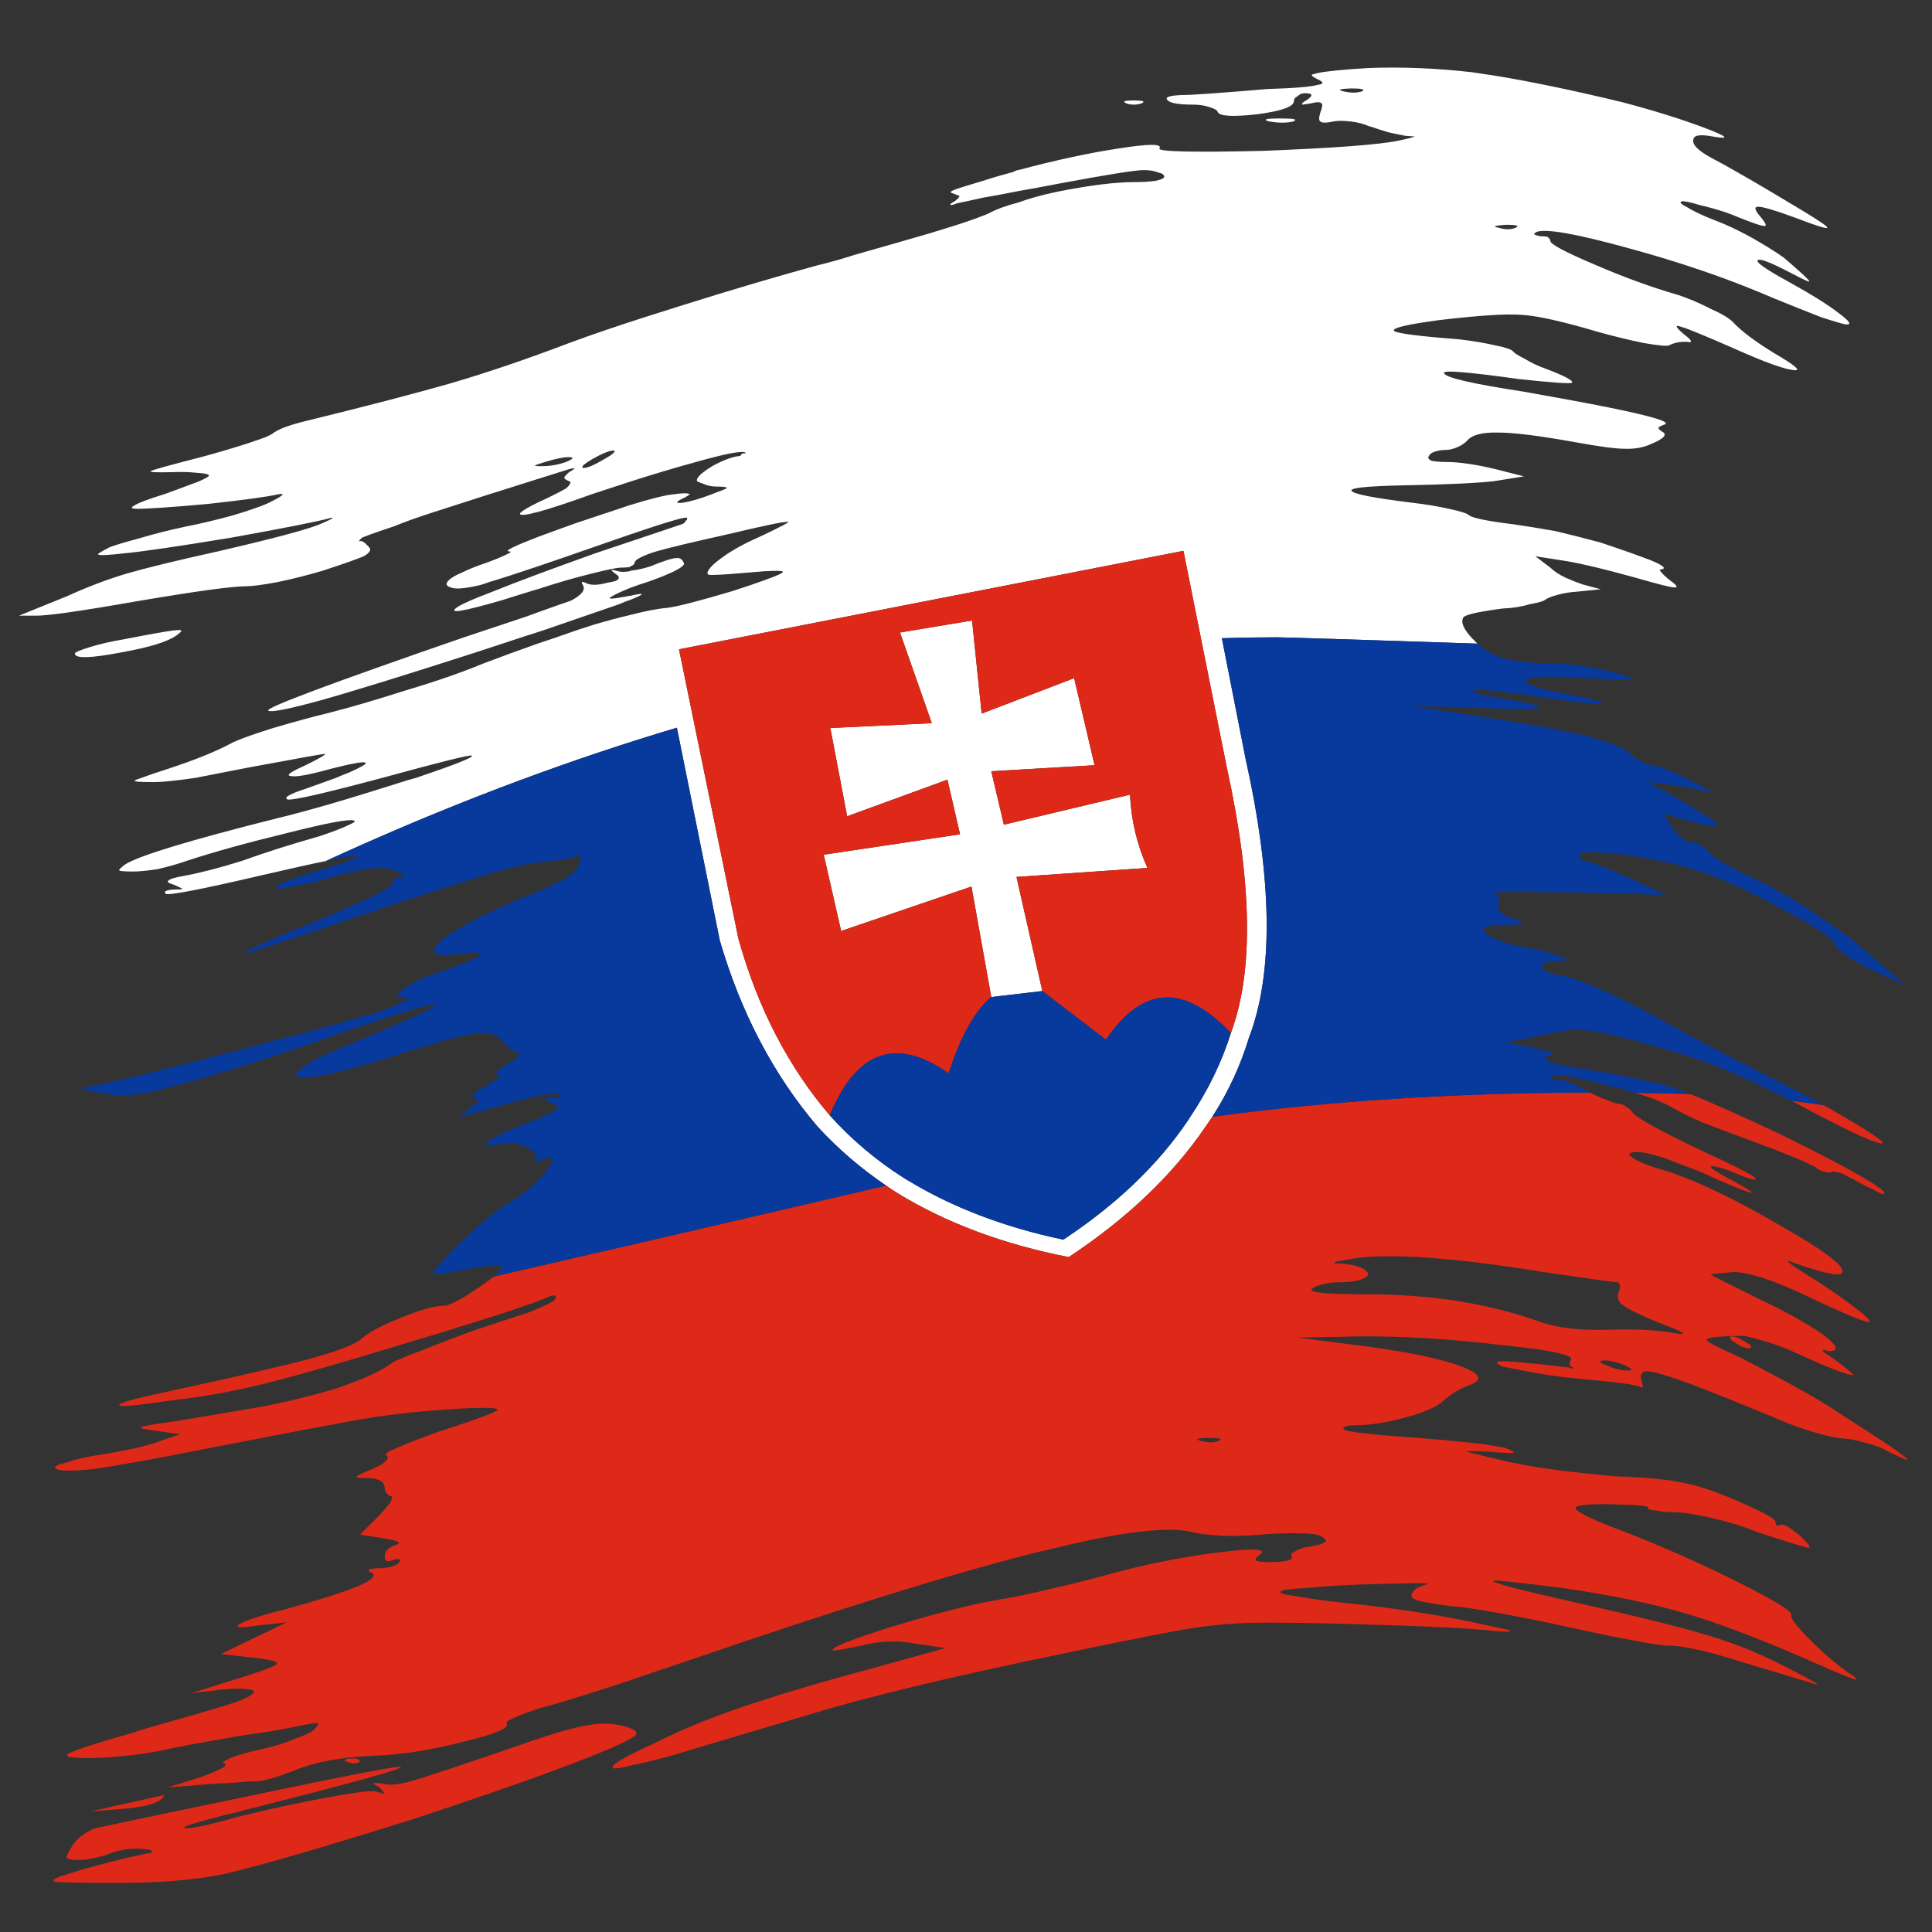 <?xml version="1.0" encoding="utf-8"?>
<!-- Generator: Adobe Illustrator 16.0.0, SVG Export Plug-In . SVG Version: 6.00 Build 0)  -->
<!DOCTYPE svg PUBLIC "-//W3C//DTD SVG 1.1//EN" "http://www.w3.org/Graphics/SVG/1.1/DTD/svg11.dtd">
<svg version="1.1" id="Layer_1" xmlns="http://www.w3.org/2000/svg" xmlns:xlink="http://www.w3.org/1999/xlink" x="0px" y="0px"
	 width="300px" height="300px" viewBox="0 0 300 300" enable-background="new 0 0 300 300" xml:space="preserve">
<rect x="0" y="0" width="300" height="300" fill="#333333" stroke="none"/>
<g>
	<path fill-rule="evenodd" clip-rule="evenodd" fill="#FFFFFF" d="M229.412,99.942c-19.736-0.653-30.104-0.98-31.1-0.98
		c-2.857,0-5.717,0.047-8.58,0.141l3.637,18.51c4.228,18.962,4.415,33.478,0.56,43.55c-1.306,4.302-3.202,8.389-5.688,12.261
		c-0.368,0.55-0.741,1.093-1.119,1.632c-5.098,7.46-12.153,14.176-21.169,20.144c-10.193-1.988-19.085-5.316-26.669-9.979
		c-0.572-0.362-1.131-0.736-1.678-1.118c-3.93-2.665-7.475-5.71-10.631-9.14c-6.839-8.02-11.906-17.654-15.201-28.908l-6.668-33.057
		c-16.363,4.883-32.854,11.023-49.469,18.417c-1.692,0.749-3.371,1.51-5.036,2.284c-2.411,0.491-5.706,1.221-9.884,2.192
		c-9.575,2.238-14.579,3.201-15.014,2.891c-0.311-0.373,0.125-0.59,1.306-0.653c0.87,0,1.305-0.031,1.305-0.093
		s-0.435-0.28-1.305-0.653c-0.871-0.249-1.15-0.466-0.839-0.653c0.187-0.249,1.026-0.497,2.518-0.746
		c2.611-0.498,5.595-1.274,8.952-2.332c3.419-1.243,7.429-2.518,12.03-3.823c1.865-0.622,3.326-1.181,4.383-1.678
		c0.995-0.436,1.274-0.684,0.839-0.747c-0.746-0.249-4.196,0.404-10.351,1.959c-6.154,1.492-11.314,2.921-15.479,4.289
		c-1.43,0.498-2.953,0.933-4.569,1.306c-1.679,0.249-2.921,0.373-3.73,0.373c-1.43,0-2.175-0.062-2.238-0.186
		c-0.124-0.063,0.187-0.374,0.933-0.933c2.176-1.368,10.072-3.761,23.687-7.181c4.414-1.057,10.631-2.86,18.65-5.408
		c0.933-0.312,1.865-0.591,2.798-0.84c6.092-2.051,8.983-3.202,8.672-3.45c-0.187-0.187-4.818,0.963-13.894,3.45
		c-9.077,2.424-13.988,3.543-14.735,3.357c-0.311-0.186-0.216-0.403,0.281-0.652c0.559-0.312,1.336-0.622,2.331-0.933
		c1.74-0.622,3.388-1.213,4.942-1.772c0.684-0.311,1.368-0.59,2.052-0.839c1.927-0.87,2.767-1.368,2.517-1.492
		c-0.186-0.249-1.989,0.062-5.409,0.933c-3.356,0.933-5.408,1.306-6.154,1.119c-0.871-0.063-0.187-0.591,2.052-1.585
		c2.424-1.181,3.481-1.803,3.17-1.865c-0.249,0-4.228,0.715-11.936,2.145c-3.171,0.622-5.875,1.15-8.113,1.585
		c-3.357,0.498-5.751,0.715-7.181,0.653c-1.74,0-2.486-0.094-2.237-0.28c0.124-0.063,0.466-0.187,1.025-0.374
		c0.809-0.311,2.175-0.776,4.104-1.398c4.352-1.43,7.708-2.798,10.071-4.104c0.834-0.393,2.249-0.921,4.243-1.584
		c0.536-0.177,1.11-0.363,1.726-0.56c3.108-0.933,6.185-1.771,9.231-2.518c3.171-0.808,7.088-1.958,11.75-3.45
		c4.6-1.368,8.547-2.735,11.842-4.104c3.045-1.154,5.936-2.21,8.673-3.171c0.951-0.317,1.883-0.627,2.798-0.933
		c0.173-0.063,0.344-0.125,0.512-0.186c1.863-0.669,3.619-1.259,5.269-1.772c2.115-0.622,3.979-1.119,5.595-1.492
		c2.362-0.622,4.289-0.996,5.783-1.119c1.554-0.187,4.941-1.058,10.163-2.611c2.051-0.66,3.697-1.219,4.943-1.68
		c1.927-0.681,2.891-1.116,2.891-1.305c0-0.169-0.964-0.2-2.891-0.094c-0.905,0.067-2.025,0.161-3.356,0.28
		c-2.985,0.249-4.725,0.342-5.222,0.28c-0.435-0.125-0.311-0.56,0.372-1.306c0.374-0.435,1.244-1.119,2.612-2.052
		c1.368-0.87,2.829-1.647,4.382-2.331c0.434-0.204,0.838-0.391,1.213-0.559c2.705-1.306,3.949-1.958,3.73-1.958
		c-0.115-0.033-0.41-0.018-0.885,0.046l-0.047,0.046v-0.046c-0.63,0.099-1.563,0.286-2.797,0.559
		c-1.43,0.304-3.264,0.724-5.502,1.259c-5.595,1.243-9.356,2.145-11.283,2.704c-0.871,0.249-1.679,0.56-2.424,0.933
		c-0.623,0.311-0.933,0.591-0.933,0.839c0,0.187-0.218,0.373-0.654,0.559l-0.093,0.094c-0.436,0.062-0.902,0.093-1.399,0.093
		c-0.559,0-2.082,0.311-4.57,0.932c-2.495,0.609-5.23,1.402-8.205,2.378c-0.062,0.011-0.124,0.026-0.188,0.046
		c-2.051,0.622-3.854,1.182-5.407,1.679c-6.404,1.865-8.704,2.207-6.901,1.025c0.933-0.559,2.642-1.306,5.129-2.238
		c1.959-0.797,4.415-1.745,7.367-2.844c2.576-0.958,5.528-2.03,8.859-3.218l13.334-4.476c0.374-0.124,0.592-0.311,0.654-0.56
		c0.248-0.125,0.31-0.279,0.186-0.466c-0.248-0.187-3.202,0.684-8.859,2.611c-1.43,0.497-3.045,1.056-4.849,1.678
		c-3.593,1.261-6.701,2.334-9.325,3.217c-3.326,1.126-5.875,1.95-7.646,2.472c-0.498,0.186-0.963,0.341-1.399,0.466
		c-2.362,0.559-3.886,0.683-4.57,0.372c-0.87-0.249-0.87-0.715,0-1.398c0.436-0.311,1.026-0.622,1.772-0.933
		c0.994-0.497,2.237-0.995,3.73-1.492c1.368-0.497,2.424-0.933,3.17-1.306c0.684-0.311,0.809-0.466,0.374-0.466
		c-0.798-0.044,0.725-0.806,4.569-2.285c1.55-0.576,3.477-1.276,5.781-2.098c3.356-1.118,6.154-2.051,8.393-2.797
		c3.233-0.995,5.471-1.554,6.715-1.678c1.304-0.187,2.112-0.218,2.424-0.093c0.31,0,0.124,0.187-0.559,0.56
		c-1.493,0.684-1.617,0.963-0.373,0.839c1.18-0.187,2.673-0.622,4.475-1.306c1.494-0.559,2.27-0.87,2.332-0.933
		c0.188-0.187-0.341-0.28-1.584-0.28c-0.683,0-1.306-0.124-1.865-0.373c-0.559-0.186-0.933-0.342-1.118-0.466
		c-0.188-0.498,0.652-1.305,2.517-2.424c1.714-0.914,3.112-1.412,4.196-1.492l0.28-0.374l0.605-0.046l-0.046-0.046
		c-0.311-0.435-2.985,0.062-8.019,1.492c-3.171,0.871-6.497,1.865-9.979,2.984c-1.927,0.622-3.916,1.274-5.969,1.958
		c-3.59,1.294-6.325,2.195-8.205,2.705c-0.919,0.25-1.633,0.405-2.146,0.466c-1.457,0.112-0.741-0.541,2.146-1.959
		c0.315-0.138,0.658-0.294,1.025-0.466c1.43-0.683,2.517-1.243,3.264-1.678c0.683-0.622,0.839-0.995,0.466-1.119
		c-0.498-0.186-0.747-0.373-0.747-0.559c0-0.124,0.25-0.404,0.747-0.84c0.559-0.311,0.839-0.528,0.839-0.652l-0.839,0.186
		c-1.588,0.494-3.175,0.991-4.756,1.493c-5.602,1.75-11.167,3.521-16.692,5.315c-2.3,0.746-4.196,1.43-5.688,2.051
		c-3.357,1.119-5.067,1.741-5.129,1.865c-0.373,0.373-0.435,0.529-0.187,0.466c0.249-0.124,0.684,0.156,1.305,0.839
		c0.497,0.436,0.25,0.933-0.746,1.492c-0.994,0.436-3.108,1.182-6.341,2.238c-2.3,0.684-4.632,1.275-6.994,1.772
		c-2.362,0.435-3.979,0.652-4.85,0.652c-2.237,0-7.926,0.778-17.065,2.332c-8.828,1.554-14.111,2.3-15.853,2.238H2.95l7.366-2.984
		c3.295-1.492,6.404-2.673,9.325-3.543c3.233-0.932,7.958-2.083,14.175-3.45c9.138-2.114,14.547-3.574,16.226-4.383
		c1.74-0.746,2.082-0.994,1.025-0.746c-1.803,0.497-6.838,1.493-15.107,2.984c-8.33,1.368-13.832,2.175-16.506,2.424
		c-2.673,0.312-4.072,0.374-4.196,0.187c-0.249,0,0.342-0.373,1.772-1.12c0.809-0.311,2.362-0.776,4.663-1.398
		c2.3-0.683,4.632-1.274,6.994-1.771c2.487-0.497,4.973-1.088,7.46-1.772c2.487-0.746,4.289-1.368,5.408-1.865
		c2.425-1.181,2.954-1.647,1.586-1.398c-1.617,0.373-5.253,0.871-10.911,1.492C26.636,78.759,23,79.007,21.32,79.007
		c-0.995,0-1.119-0.187-0.373-0.56c0.559-0.373,2.145-0.963,4.755-1.771c1.99-0.746,3.668-1.368,5.036-1.865
		c1.305-0.56,1.865-0.902,1.678-1.026c-0.124-0.186-0.777-0.311-1.958-0.373c-1.057-0.125-2.3-0.156-3.73-0.094
		c-2.612,0.063-3.699,0-3.264-0.186c0.311-0.187,2.89-0.902,7.739-2.146c2.549-0.683,4.973-1.399,7.274-2.145
		c0.732-0.244,1.37-0.461,1.911-0.653c0.292-0.1,0.557-0.193,0.793-0.279c0.559-0.249,0.933-0.436,1.118-0.56
		c0.809-0.684,2.643-1.368,5.502-2.051c9.139-2.239,16.537-4.166,22.194-5.782c5.72-1.678,11.843-3.761,18.371-6.248
		c1.797-0.67,3.91-1.416,6.342-2.237c3.211-1.082,6.972-2.294,11.283-3.637c7.522-2.362,14.454-4.414,20.794-6.154
		c2.053-0.497,4.042-1.057,5.968-1.678c4.166-1.181,7.958-2.27,11.378-3.264c0.759-0.227,1.474-0.445,2.144-0.653
		c3.007-0.921,5.122-1.636,6.342-2.145c0.374-0.125,0.684-0.249,0.933-0.373c1.118-0.622,2.641-1.181,4.569-1.679
		c1.678-0.622,3.699-1.181,6.062-1.678c4.973-0.995,8.983-1.493,12.028-1.493c1.182,0,2.238-0.062,3.171-0.187
		c0.933-0.186,1.398-0.403,1.398-0.652c0-0.312-0.31-0.529-0.933-0.653c-0.621-0.249-1.367-0.373-2.238-0.373
		c-1.304,0-5.78,0.715-13.427,2.145c-2.238,0.435-4.26,0.809-6.062,1.119c-2.176,0.435-4.01,0.778-5.502,1.026
		c-1.617,0.373-2.921,0.652-3.917,0.839c-0.621,0.249-0.995,0.342-1.118,0.279c-0.062-0.124,0.155-0.311,0.652-0.559
		c0.497-0.374,0.747-0.653,0.747-0.84c-0.186-0.062-0.59-0.217-1.213-0.466c-0.497-0.124,0.188-0.466,2.053-1.025
		c0.809-0.249,1.741-0.528,2.797-0.839c1.306-0.435,2.891-0.901,4.756-1.399c0.312-0.186,0.559-0.279,0.746-0.279
		c5.844-1.554,11.034-2.673,15.573-3.357c4.724-0.746,6.839-0.746,6.342,0c-0.25,0.497,5.098,0.621,16.038,0.373
		c11.066-0.435,18.091-0.963,21.074-1.584c1.492-0.312,2.332-0.529,2.52-0.653l-1.399-0.094c-0.685-0.124-1.586-0.311-2.704-0.559
		c-1.057-0.311-2.021-0.622-2.891-0.933h-0.095c-0.807-0.373-1.771-0.622-2.891-0.746c-1.118-0.125-1.988-0.125-2.609,0
		c-1.12,0.249-1.804,0.249-2.053,0c-0.248-0.125-0.248-0.591,0-1.399c0.312-0.809,0.373-1.275,0.188-1.398
		c-0.188-0.249-0.747-0.249-1.68,0c-0.809,0.124-1.244,0.187-1.306,0.187c-0.186-0.125,0.062-0.374,0.747-0.747
		c0.497-0.373,0.714-0.621,0.651-0.746c0-0.187-0.342-0.279-1.025-0.279c-0.435,0-0.809,0.156-1.118,0.466
		c-0.373,0.187-0.561,0.435-0.561,0.746c0,0.871-1.896,1.555-5.688,2.052c-3.854,0.435-5.904,0.311-6.154-0.374
		c-0.062-0.249-0.497-0.497-1.306-0.746c-0.745-0.249-1.584-0.373-2.517-0.373c-2.177,0-3.482-0.218-3.918-0.653
		c-0.56-0.498,0.219-0.778,2.331-0.84c1.43,0,5.813-0.311,13.15-0.933c4.165-0.124,6.775-0.341,7.831-0.653
		c0.933-0.124,0.933-0.403,0-0.839c-1.056-0.497-1.242-0.777-0.559-0.839c0.623-0.249,2.519-0.497,5.688-0.746
		c0.871-0.062,1.804-0.125,2.798-0.187c5.16-0.187,10.477,0.031,15.947,0.653c1.181,0.187,2.425,0.374,3.73,0.559
		c5.657,0.933,12.216,2.301,19.676,4.104c4.725,1.243,8.921,2.549,12.589,3.917c3.792,1.43,4.258,1.896,1.398,1.399
		c-1.988-0.374-2.984-0.187-2.984,0.559c-0.124,0.746,0.777,1.647,2.704,2.705c0.736,0.398,1.48,0.802,2.238,1.212
		c3.023,1.692,6.224,3.557,9.605,5.595c4.413,2.611,6.497,3.979,6.248,4.104c-0.124,0.186-1.804-0.342-5.036-1.585
		c-3.046-1.119-4.941-1.679-5.688-1.679c-0.683,0-0.528,0.56,0.467,1.679c0.746,0.933,0.901,1.368,0.466,1.305
		c-0.497,0-2.177-0.59-5.036-1.771c-0.344-0.123-0.687-0.248-1.025-0.374c-1.377-0.447-2.714-0.819-4.011-1.119
		c-1.43-0.435-2.331-0.621-2.702-0.559c-0.436,0.125-0.157,0.435,0.838,0.933c0.996,0.622,2.457,1.306,4.384,2.052
		c0.486,0.184,0.983,0.386,1.491,0.605c1.379,0.598,2.84,1.329,4.383,2.192c2.052,1.181,3.637,2.176,4.757,2.984
		c2.61,2.237,3.916,3.45,3.916,3.636c0.186,0.249-0.84-0.218-3.078-1.399c-3.233-1.678-4.879-2.27-4.941-1.771
		c-0.062,0.373,1.492,1.43,4.663,3.17c3.605,1.99,6.247,3.637,7.926,4.942c1.678,1.244,2.082,1.834,1.211,1.772
		c-0.31,0-1.615-0.374-3.915-1.119c-2.238-0.871-4.725-1.865-7.461-2.984c-2.422-1.038-4.908-2.033-7.46-2.983
		c-4.779-1.752-9.784-3.337-15.013-4.756c-8.083-2.237-12.839-3.077-14.269-2.518c-0.31,0.187-0.436,0.312-0.373,0.374
		c0.125,0.062,0.404,0.156,0.84,0.279c0.435,0,0.839,0.031,1.213,0.094c0.31,0.249,0.466,0.466,0.466,0.652
		c0,0.498,2.27,1.71,6.807,3.637c4.601,1.99,8.953,3.574,13.055,4.755c0.672,0.224,1.341,0.473,2.006,0.747
		c1.013,0.41,2.023,0.876,3.03,1.399c1.68,0.746,2.829,1.43,3.451,2.051c1.242,1.368,3.388,2.984,6.434,4.849
		c3.295,1.927,4.291,2.798,2.984,2.611c-1.43-0.124-4.445-1.212-9.046-3.264c-4.663-2.051-7.46-3.201-8.393-3.45
		c-1.057-0.373-0.933,0,0.373,1.119c1.306,0.995,1.492,1.398,0.56,1.213c-1.057-0.063-2.021,0.124-2.891,0.559
		c-0.374,0.125-1.646,0-3.823-0.374c-2.177-0.434-4.601-1.025-7.274-1.771c-5.47-1.616-9.387-2.487-11.749-2.611
		c-2.362-0.187-6.683,0.093-12.963,0.839c-5.034,0.684-7.303,1.244-6.806,1.678c0.497,0.373,3.916,0.809,10.258,1.306
		c2.051,0.249,3.885,0.559,5.502,0.933c1.554,0.311,2.455,0.622,2.703,0.933c0.188,0.249,0.777,0.622,1.771,1.119
		c0.995,0.621,2.115,1.15,3.357,1.585c2.923,1.118,4.26,1.833,4.01,2.145c-0.249,0.187-2.983,0-8.206-0.56
		c-8.02-1.118-11.904-1.43-11.657-0.933c0.126,0.684,4.261,1.647,12.403,2.892c5.284,0.933,9.637,1.74,13.056,2.424
		c7.087,1.43,9.977,2.331,8.673,2.705c-0.497,0.187-0.777,0.341-0.84,0.466c0,0.187,0.217,0.403,0.652,0.653
		c0.747,0.435,0.156,1.056-1.772,1.865c-1.242,0.559-2.609,0.808-4.102,0.746c-1.43,0-4.011-0.342-7.74-1.026
		c-5.533-0.995-9.511-1.492-11.938-1.492c-2.485-0.062-4.102,0.374-4.848,1.306c-0.374,0.372-0.84,0.683-1.399,0.932
		c-0.683,0.311-1.337,0.466-1.958,0.466c-0.559,0-1.12,0.093-1.679,0.28c-0.497,0.187-0.776,0.403-0.84,0.653
		c-0.248,0.249-0.124,0.497,0.373,0.746c0.56,0.124,1.307,0.187,2.238,0.187c2.051,0,4.632,0.373,7.741,1.118l4.382,1.119
		l-4.662,0.746c-2.798,0.312-7.584,0.529-14.361,0.653c-5.472,0.125-8.051,0.404-7.739,0.84c0.248,0.497,3.419,1.119,9.512,1.865
		c2.114,0.249,3.979,0.559,5.595,0.933c1.803,0.373,2.859,0.715,3.171,1.025c0.621,0.435,2.952,0.901,6.994,1.399
		c1.741,0.249,3.854,0.591,6.34,1.026c2.611,0.621,4.943,1.212,6.994,1.771c3.358,1.119,5.999,2.052,7.926,2.797
		c1.929,0.809,2.427,1.275,1.494,1.399c-0.25,0-0.219,0.156,0.093,0.466c0.247,0.311,0.683,0.715,1.306,1.212
		c1.057,0.747,1.304,1.119,0.745,1.119c-0.56,0-2.548-0.497-5.969-1.491c-5.16-1.43-8.982-2.332-11.469-2.705l-4.196-0.653
		l2.331,1.772c0.56,0.559,1.368,1.088,2.424,1.585c0.995,0.435,1.865,0.776,2.612,1.025l2.798,0.746l-3.73,0.374
		c-0.996,0.062-1.96,0.218-2.893,0.466s-1.584,0.497-1.958,0.746c-0.247,0.249-1.087,0.497-2.517,0.746
		c-1.182,0.373-2.55,0.591-4.104,0.653c-1.491,0.187-2.859,0.404-4.104,0.653c-1.18,0.249-1.865,0.497-2.051,0.746
		c-0.436,0.746,0.062,1.865,1.492,3.357C228.942,99.481,229.175,99.715,229.412,99.942z M211.461,14.197
		c0.621-0.312,0.062-0.466-1.68-0.466c-1.801,0.062-2.174,0.218-1.118,0.466C209.72,14.446,210.652,14.446,211.461,14.197z
		 M197.1,18.86c-0.559-0.125-0.683-0.249-0.373-0.374c0.312-0.062,0.963-0.093,1.96-0.093c1.056,0,1.77,0.031,2.144,0.093
		c0.373,0.062,0.373,0.187,0,0.374C199.773,19.108,198.529,19.108,197.1,18.86z M176.025,15.596c1.491,0,1.896,0.155,1.213,0.466
		c-0.809,0.249-1.587,0.249-2.331,0C174.222,15.751,174.596,15.596,176.025,15.596z M105.061,86.654
		c0.497-0.063,0.871,0.186,1.118,0.746c0.188,0.249-0.248,0.653-1.306,1.212c-0.995,0.498-2.362,1.057-4.102,1.679
		c-1.182,0.373-2.176,0.715-2.985,1.026c-1.368,0.559-2.3,0.994-2.798,1.305c-0.809,0.436-0.062,0.436,2.239,0
		c0.25-0.062,0.435-0.093,0.559-0.093c2.488-0.56,2.488-0.342,0,0.653c-0.436,0.124-0.995,0.342-1.678,0.652
		c-2.673,0.932-6.465,2.238-11.377,3.917c-0.368,0.118-0.74,0.242-1.119,0.374c-0.668,0.206-1.351,0.423-2.052,0.653
		c-2.275,0.738-4.73,1.545-7.367,2.424c-11.19,3.606-19.334,6.123-24.432,7.553c-4.973,1.368-7.677,1.896-8.112,1.585
		c-0.436-0.435,9.697-4.227,30.399-11.377c0.188-0.062,0.375-0.125,0.559-0.186c3.669-1.223,6.747-2.25,9.232-3.078
		c0.63-0.229,1.22-0.446,1.772-0.652c2.444-0.877,4.122-1.468,5.036-1.772c1.677-0.871,2.3-1.678,1.865-2.424
		c-0.188-0.312-0.219-0.466-0.095-0.466c0-0.063,0.157-0.031,0.466,0.093c0.747,0.436,1.896,0.436,3.451,0
		c0.933-0.124,1.492-0.311,1.678-0.559c0.188-0.25,0.031-0.529-0.466-0.84c-0.436-0.311-0.621-0.497-0.56-0.559
		c0-0.063,0.343,0,1.026,0.186c0.373,0.125,0.963,0.125,1.772,0c0.062-0.062,0.124-0.093,0.188-0.093
		c0.995-0.124,1.989-0.342,2.983-0.653C103.072,87.089,104.438,86.654,105.061,86.654z M92.006,71.268
		c-0.623,0.373-1.089,0.683-1.399,0.933c-0.25,0.311-0.25,0.466,0,0.466c0.621,0,1.708-0.466,3.264-1.399
		c0.683-0.374,1.149-0.684,1.399-0.933c0.248-0.25,0.248-0.373,0-0.373C94.646,69.962,93.559,70.397,92.006,71.268z M153.925,154.82
		l-3.077-17.158l-20.235,6.901l-2.705-11.843l21.167-3.17l-1.958-8.486l-15.572,5.689l-2.612-13.708l15.76-0.746l-4.943-14.082
		l11.19-1.865l1.491,14.454l14.361-5.501l3.171,13.521l-16.039,0.932l1.958,8.299l19.583-4.663
		c0.186,3.979,1.088,7.771,2.705,11.377l-20.33,1.399l4.011,17.718L153.925,154.82z M128.84,173.19
		c3.356,3.73,7.179,6.965,11.469,9.699c0.229,0.142,0.462,0.282,0.699,0.42c6.927,4.196,14.96,7.26,24.107,9.186
		c8.258-5.466,14.707-11.637,19.35-18.511c0.109-0.178,0.217-0.35,0.326-0.514c2.798-4.165,4.91-8.516,6.34-13.055
		c3.545-9.511,3.328-23.282-0.651-41.311l-6.714-33.57l-78.332,15.292l9.23,44.948C117.65,156.467,122.375,165.606,128.84,173.19z
		 M19.362,99.243c0.878-0.171,1.687-0.327,2.424-0.466c3.297-0.622,5.224-0.933,5.782-0.933c0.684-0.063,0.776,0.093,0.279,0.466
		c-0.158,0.158-0.36,0.313-0.605,0.466c-1.4,0.931-4.182,1.771-8.346,2.517c-4.849,0.933-7.273,0.995-7.273,0.187
		c0-0.187,0.808-0.528,2.424-1.025C15.415,100.02,17.187,99.616,19.362,99.243z M87.902,71.734c1.182-0.497,1.306-0.747,0.373-0.747
		c-0.809,0-2.021,0.25-3.637,0.747c-0.428,0.133-0.77,0.242-1.025,0.326c-0.337,0.12-0.524,0.197-0.559,0.233
		c0,0.044,0.186,0.075,0.559,0.093c0.155,0,0.341,0,0.56,0C85.416,72.386,86.658,72.169,87.902,71.734z M232.723,35.366
		c0.995,0.311,1.865,0.311,2.61,0c0.685-0.312,0.188-0.466-1.492-0.466C232.038,35.023,231.665,35.179,232.723,35.366z"/>
	<path fill-rule="evenodd" clip-rule="evenodd" fill="#DE2918" d="M188.241,173.424c17.845-2.455,37.396-3.716,58.655-3.775
		c0.933,0.497,1.865,0.901,2.798,1.211c0.87,0.373,1.46,0.561,1.771,0.561c0.31,0,0.621,0.124,0.933,0.372
		c0.436,0.249,0.776,0.528,1.025,0.84c0.374,0.746,3.73,2.643,10.072,5.688c6.34,2.922,9.387,4.508,9.138,4.758
		c-0.186,0.247-1.399-0.124-3.638-1.12c-2.236-0.808-3.356-1.057-3.356-0.745c0.063,0.248,1.213,0.962,3.451,2.144
		c2.61,1.43,3.48,2.02,2.61,1.772c-1.057-0.248-3.606-1.307-7.646-3.171c-2.115-0.808-4.073-1.554-5.876-2.238
		c-1.927-0.56-3.14-0.838-3.638-0.838c-1.553,0-1.927,0.278-1.118,0.838c0.933,0.685,2.859,1.431,5.781,2.238
		c4.912,1.679,10.788,4.538,17.625,8.58c6.901,3.916,9.948,6.309,9.14,7.18c-0.497,0.497-3.109-0.093-7.834-1.772
		c-1.182-0.436-0.436,0.188,2.238,1.865c2.798,1.741,5.191,3.356,7.18,4.851c1.989,1.491,2.922,2.36,2.798,2.609
		c-0.31,0.25-3.356-0.994-9.138-3.729c-5.721-2.734-9.761-4.071-12.123-4.009c-2.3,0.186-3.451,0.31-3.451,0.371
		s2.331,1.244,6.994,3.544c3.792,1.804,6.808,3.421,9.046,4.849c0.355,0.229,0.684,0.446,0.979,0.654
		c1.586,1.095,2.379,1.901,2.379,2.424c0,0.186-0.157,0.31-0.467,0.373c-0.312,0.124-0.685,0.094-1.12-0.093
		c-0.933-0.249-0.435,0.248,1.494,1.492c2.548,1.927,3.388,2.704,2.517,2.331c-0.933-0.063-4.041-1.306-9.325-3.73
		c-1.43-0.621-2.921-1.148-4.477-1.586c-1.615-0.495-2.703-0.745-3.264-0.745c-3.604,0.063-5.408,0.278-5.408,0.652
		c0,0.249,1.741,1.149,5.222,2.704c1.928,0.995,4.508,2.362,7.741,4.104c3.232,1.739,6.123,3.48,8.671,5.222
		c4.725,2.983,7.71,4.973,8.952,5.969c1.306,0.994,0.466,0.745-2.517-0.747c-0.81-0.497-1.865-0.901-3.172-1.211
		c-1.367-0.437-2.578-0.685-3.637-0.746c-1.118-0.063-2.798-0.436-5.034-1.119c-2.238-0.685-4.446-1.522-6.622-2.519
		c-4.537-1.865-8.579-3.48-12.123-4.849c-3.604-1.306-5.843-1.958-6.713-1.958c-0.871,0-1.149,0.528-0.84,1.585
		c0.188,0.436,0.219,0.685,0.093,0.747c0,0.247-0.124,0.278-0.372,0.093c-0.435-0.312-3.761-0.747-9.979-1.306
		c-2.06-0.201-4.018-0.467-5.874-0.793c-0.442-0.07-0.876-0.151-1.306-0.232c-2.177-0.436-3.606-0.716-4.289-0.84
		c-0.809-0.436-0.964-0.685-0.467-0.747c0.436-0.124,1.802-0.062,4.102,0.188c0.707,0.073,1.361,0.135,1.96,0.186
		c2.983,0.323,4.632,0.509,4.941,0.56c0.809,0.249,0.964,0.219,0.466-0.093c-0.247,0-0.404-0.155-0.466-0.467
		c0-0.186,0.062-0.402,0.188-0.651c0.348-0.523-1.362-1.065-5.129-1.632c-1.611-0.225-3.603-0.457-5.969-0.699
		c-7.833-0.933-15.107-1.368-21.821-1.307l-9.511,0.186L211.646,209c7.15,0.933,12.311,2.02,15.481,3.264
		c3.045,1.182,3.232,2.177,0.56,2.985c-0.56,0.247-1.214,0.59-1.958,1.025c-0.623,0.435-1.151,0.839-1.587,1.211
		c-0.933,0.933-2.891,1.803-5.874,2.611c-2.984,0.809-5.563,1.214-7.74,1.214c-0.747,0-1.275,0.062-1.585,0.186
		c-0.311,0.062-0.404,0.219-0.28,0.466c0.436,0.374,4.259,0.809,11.471,1.306c7.087,0.56,11.656,1.088,13.707,1.585
		c1.057,0.436,1.431,0.683,1.119,0.747c-0.31,0.062-1.585,0-3.823-0.188c-2.61-0.124-3.73-0.124-3.356,0
		c0.312,0.123,2.455,0.653,6.435,1.586c1.39,0.286,2.912,0.564,4.569,0.84c1.231,0.186,2.537,0.373,3.916,0.559
		c3.232,0.374,5.938,0.652,8.112,0.84c4.974,0.186,8.519,0.528,10.631,1.025c2.362,0.436,5.348,1.461,8.952,3.076
		c3.544,1.556,5.316,2.55,5.316,2.985c0,0.312,0.062,0.497,0.186,0.56c0.124,0.062,0.28,0.03,0.466-0.094
		c0.188-0.125,0.56-0.063,1.12,0.187c0.436,0.312,0.964,0.683,1.585,1.12c1.492,1.304,2.114,2.051,1.865,2.236
		c-0.063,0.124-2.735-0.683-8.02-2.424c-2.177-0.869-4.477-1.585-6.901-2.145c-2.424-0.561-4.289-0.87-5.595-0.932
		c-1.368,0-2.455-0.095-3.264-0.281c-0.933-0.062-1.337-0.186-1.213-0.373c0.249-0.312-1.305-0.497-4.663-0.56
		c-3.169-0.123-5.283-0.03-6.34,0.281c-1.182,0.371,1.306,1.708,7.46,4.009c2.099,0.811,4.228,1.681,6.388,2.611
		c3.477,1.493,7.038,3.142,10.677,4.941c6.092,3.047,8.984,4.819,8.673,5.316c-0.186,0.436,0.84,1.772,3.078,4.009
		c2.236,2.238,4.444,4.072,6.62,5.502c0.621,0.497,0.56,0.623-0.188,0.373c-0.683-0.249-1.834-0.715-3.449-1.398
		c-8.89-3.979-16.103-6.808-21.634-8.485c-5.533-1.68-12.187-3.078-19.956-4.196c-6.901-0.871-10.477-1.244-10.724-1.12
		c-0.188,0.312,4.196,1.463,13.147,3.451c9.637,2.175,16.475,3.885,20.516,5.129c4.104,1.242,7.988,2.828,11.656,4.756
		c4.166,2.114,5.719,3.014,4.663,2.704l-15.479-4.662c-3.295-0.871-5.752-1.306-7.367-1.306c-0.747,0-2.612-0.281-5.596-0.84
		c-2.983-0.56-6.154-1.211-9.511-1.958c-3.358-0.747-6.87-1.461-10.538-2.146c-3.73-0.684-6.466-1.088-8.207-1.211
		c-2.424-0.312-4.07-0.591-4.941-0.84c-0.87-0.25-1.213-0.59-1.025-1.025c0.124-0.312,0.402-0.623,0.838-0.933
		c0.497-0.25,0.996-0.436,1.494-0.56c0.621-0.125,0-0.188-1.865-0.188c-2.177,0.063-4.851,0.124-8.021,0.188
		c-3.356,0.124-6.247,0.31-8.671,0.56c-2.612,0.124-3.979,0.31-4.104,0.559c-0.25,0.25,0.621,0.498,2.611,0.747
		c1.989,0.372,4.476,0.714,7.46,1.025c7.211,0.745,13.801,1.741,19.77,2.983c3.171,0.685,5.035,1.089,5.595,1.213
		c0.559,0.248-0.062,0.31-1.865,0.186c-3.544-0.435-11.098-0.809-22.661-1.118c-6.898-0.188-12.122-0.249-15.665-0.188
		c-3.544,0.126-6.963,0.467-10.258,1.027c-5.719,1.057-12.092,2.331-19.116,3.823c-3.668,0.745-7.46,1.554-11.378,2.424
		c-11.873,2.612-21.229,4.975-28.068,7.087l-21.634,6.435c-2.053,0.56-3.887,0.994-5.502,1.306c-1.68,0.436-2.643,0.591-2.891,0.467
		c-0.747-0.312,1.337-1.587,6.247-3.823c2.859-1.43,5.657-2.674,8.393-3.729c1.927-0.747,3.823-1.431,5.688-2.053
		c5.286-1.804,11.875-3.762,19.771-5.874l11.469-3.171l-4.475-0.654c-2.985-0.559-5.845-0.466-8.581,0.281
		c-2.734,0.559-4.227,0.809-4.475,0.746c-0.312-0.436,2.797-1.679,9.325-3.729c6.59-1.991,11.812-3.328,15.666-4.011
		c2.985-0.497,5.999-1.118,9.047-1.865c2.485-0.56,5.005-1.182,7.553-1.865c6.154-1.741,12.185-2.983,18.091-3.729
		c5.969-0.747,8.112-0.591,6.435,0.466c-0.497,0.373-0.592,0.652-0.28,0.84c0.374,0.124,1.183,0.186,2.425,0.186
		c0.994,0,1.803-0.093,2.424-0.278c0.561-0.126,0.747-0.343,0.561-0.654c-0.188-0.249,0-0.497,0.56-0.745
		c0.559-0.373,1.306-0.622,2.238-0.746c1.491-0.248,2.301-0.497,2.424-0.747c0.248-0.124,0.063-0.404-0.559-0.838
		c-0.623-0.312-1.741-0.466-3.358-0.466c-1.678-0.063-3.636,0-5.874,0.186c-2.114,0.186-4.165,0.248-6.154,0.186
		c-2.114-0.124-3.544-0.278-4.291-0.466c-3.73-1.118-11.407-0.217-23.032,2.704c-0.684,0.126-1.368,0.28-2.051,0.467
		c-12.746,3.232-30.619,8.797-53.62,16.692c-3.358,1.118-6.373,2.146-9.046,3.078c-6.837,2.236-11.469,3.666-13.895,4.289
		c-1.554,0.497-2.829,0.963-3.823,1.398c-1.057,0.436-1.523,0.745-1.399,0.933c0.497,0.745-1.74,1.708-6.713,2.891
		c-4.849,1.244-9.263,1.958-13.242,2.146c-0.67,0.023-1.323,0.055-1.959,0.093c-4.323,0.284-7.866,0.967-10.63,2.051
		c-3.108,1.244-5.253,1.865-6.435,1.865c-0.808,0-2.269,0.093-4.383,0.28c-0.994,0-2.082,0.062-3.264,0.186l-5.967,0.467
		l5.035-1.585c1.368-0.497,2.425-0.933,3.171-1.306c0.746-0.373,0.933-0.652,0.56-0.84c-0.373-0.124-0.217-0.31,0.466-0.559
		c0.125-0.124,0.281-0.217,0.466-0.281c1.12-0.435,2.643-0.868,4.57-1.304c1.865-0.373,3.606-0.901,5.222-1.586
		c1.617-0.56,2.643-1.025,3.078-1.399c0.683-0.621,0.901-0.994,0.652-1.118c-0.124-0.062-0.808,0.031-2.051,0.278
		c-3.294,0.686-6.373,1.214-9.232,1.587c-0.933,0.124-1.834,0.278-2.705,0.466c-4.103,0.684-7.429,1.307-9.977,1.865
		c-3.419,0.684-6.963,1.088-10.631,1.211c-3.73,0.064-5.036-0.186-3.917-0.744c1.057-0.56,4.445-1.648,10.165-3.265
		c0.497-0.188,0.963-0.342,1.398-0.466c5.229-1.48,9.099-2.601,11.61-3.356c0.858-0.261,1.557-0.479,2.098-0.654
		c2.237-0.745,3.356-1.367,3.356-1.865c0-0.186-0.497-0.31-1.492-0.373c-0.932-0.062-2.052-0.031-3.357,0.095l-4.849,0.56
		l5.968-1.865c4.476-1.368,6.901-2.238,7.273-2.612c0.374-0.373-0.808-0.714-3.543-1.025l-5.129-0.559l10.258-4.943l-4.196,0.466
		c-2.921,0.436-4.01,0.405-3.264-0.093c0.746-0.559,3.077-1.337,6.994-2.331c10.506-2.859,15.076-4.755,13.708-5.688
		c-0.436-0.188-0.622-0.343-0.56-0.467c0.25-0.188,0.809-0.28,1.679-0.28c0.746,0,1.399-0.093,1.958-0.278
		c0.622-0.188,0.994-0.404,1.119-0.654c0.187-0.248,0.187-0.404,0-0.466c-0.125-0.063-0.404-0.031-0.84,0.093
		c-0.994,0.435-1.46,0.249-1.398-0.56c0-0.745,0.497-1.306,1.492-1.678c0.683-0.188,0.87-0.373,0.559-0.561
		c-0.373-0.186-1.181-0.371-2.424-0.56l-3.451-0.559l2.984-2.983c0.746-0.809,1.305-1.461,1.678-1.96
		c0.373-0.683,0.403-1.025,0.093-1.025c-0.187,0-0.372-0.124-0.559-0.373c-0.249-0.248-0.373-0.528-0.373-0.838
		c0-0.994-0.839-1.522-2.518-1.587c-1.243,0-1.865-0.062-1.865-0.186c0.063-0.188,0.871-0.592,2.425-1.213
		c0.994-0.436,1.647-0.807,1.958-1.118c0.497-0.373,0.591-0.716,0.279-1.025c-0.373-0.188,0.218-0.59,1.772-1.213
		c1.555-0.685,3.637-1.492,6.248-2.424c6.154-1.991,9.231-3.141,9.231-3.452c0-0.186-0.777-0.278-2.331-0.278
		c-1.554,0-3.48,0.093-5.781,0.278c-4.042,0.25-8.021,0.686-11.937,1.306c-4.041,0.684-12.434,2.27-25.178,4.756
		c-8.143,1.617-14.019,2.674-17.624,3.171c-1.441,0.151-2.623,0.229-3.543,0.233c-1.333,0.017-2.111-0.124-2.331-0.419
		c-0.125-0.25,0.466-0.53,1.771-0.84c1.243-0.436,2.798-0.809,4.663-1.118c0.726-0.116,1.425-0.224,2.098-0.328
		c3.622-0.641,6.248-1.278,7.88-1.91l2.984-1.025l-3.776-0.562h-0.047c-1.678-0.186-2.393-0.371-2.145-0.559
		c0.291-0.173,1.907-0.454,4.849-0.84c0.216-0.032,0.434-0.063,0.653-0.093l12.682-2.144c3.73-0.685,7.74-1.648,12.03-2.893
		c4.103-1.428,6.869-2.674,8.299-3.729c0.497-0.434,2.115-1.149,4.849-2.145c2.247-0.908,4.672-1.841,7.273-2.797
		c0.438-0.155,0.873-0.312,1.306-0.467c3.233-1.058,6.061-1.99,8.485-2.797c2.362-0.997,3.606-1.616,3.73-1.865
		c0.436-0.747,0.062-0.871-1.118-0.374c-2.173,0.955-7.706,2.787-16.6,5.503c-1.549,0.472-3.196,0.967-4.942,1.491
		c-11.625,3.545-19.645,5.813-24.059,6.809c-1.391,0.342-2.851,0.651-4.383,0.933c-2.671,0.515-5.562,0.95-8.672,1.304
		c-4.973,0.747-7.584,0.994-7.833,0.747c-0.249-0.31,1.959-0.964,6.622-1.958c6.689-1.441,12.114-2.652,16.272-3.638
		c2.489-0.575,4.525-1.072,6.108-1.491c4.414-1.183,7.211-2.208,8.393-3.078c0.39-0.37,0.887-0.741,1.492-1.118
		c1.193-0.764,2.81-1.541,4.849-2.332c3.046-1.243,5.253-1.864,6.621-1.864c0.871,0,2.674-0.933,5.409-2.798
		c0.991-0.676,1.783-1.251,2.378-1.725c0.321-0.078,0.646-0.157,0.979-0.233c19.109-4.39,39.097-9.02,59.961-13.895
		c0.546,0.382,1.106,0.756,1.678,1.118c7.584,4.662,16.476,7.99,26.669,9.979c9.016-5.968,16.071-12.684,21.169-20.144
		C187.5,174.517,187.873,173.974,188.241,173.424z M153.925,154.82c-2.55,2.113-4.757,6.062-6.622,11.843
		c-8.143-5.719-14.297-3.543-18.462,6.527c-6.466-7.584-11.19-16.724-14.176-27.415l-9.23-44.948l78.332-15.292l6.714,33.57
		c3.979,18.028,4.196,31.8,0.651,41.311c-7.272-7.708-13.738-7.367-19.395,1.025l-9.885-7.553l-4.011-17.718l20.33-1.399
		c-1.617-3.606-2.52-7.398-2.705-11.377l-19.583,4.663l-1.958-8.299l16.039-0.932l-3.171-13.521l-14.361,5.501l-1.491-14.454
		l-11.19,1.865l4.943,14.082l-15.76,0.746l2.612,13.708l15.572-5.689l1.958,8.486l-21.167,3.17l2.705,11.843l20.235-6.901
		L153.925,154.82z M278.229,170.954c1.741,0.2,3.388,0.419,4.943,0.652c2.02,1.133,3.885,2.222,5.595,3.264
		c3.606,2.238,4.506,3.078,2.705,2.517c-1.493-0.371-5.379-2.236-11.656-5.595C279.276,171.512,278.748,171.23,278.229,170.954z
		 M207.172,196.037c-0.063,0.124,0.373,0.188,1.306,0.188c1.491,0.124,2.641,0.436,3.449,0.933c0.747,0.56,0.652,1.025-0.28,1.399
		c-0.807,0.373-2.144,0.559-4.009,0.559c-0.623,0-1.337,0.093-2.146,0.28c-0.809,0.187-1.367,0.404-1.678,0.652
		c-0.932,0.623,1.865,0.933,8.394,0.933c9.905,0,18.765,1.384,26.576,4.149c0.031,0.021,0.063,0.036,0.093,0.047
		c2.736,0.994,6.247,1.43,10.537,1.306c1.74-0.063,3.668-0.063,5.782,0c1.865,0.124,3.356,0.279,4.475,0.467
		c1.368,0.249,1.896,0.249,1.587,0c-0.312-0.25-1.71-0.84-4.196-1.772c-2.674-1.118-4.354-1.958-5.036-2.517
		c-0.683-0.438-0.933-1.057-0.747-1.865c0.188-0.374,0.281-0.747,0.281-1.12c-0.063-0.374-0.187-0.56-0.374-0.56
		c-0.493,0-4.628-0.575-12.401-1.725c-0.062-0.021-0.124-0.038-0.188-0.047c-7.087-1.119-13.179-1.835-18.277-2.145
		c-5.035-0.249-8.673-0.123-10.909,0.372C208.104,195.759,207.357,195.913,207.172,196.037z M186.469,223.734
		c1.12,0.312,2.053,0.312,2.798,0c0.622-0.312,0.063-0.467-1.678-0.467C185.785,223.33,185.412,223.484,186.469,223.734z
		 M11.249,286.586c0.436-0.685,1.026-1.274,1.772-1.771c0.808-0.56,1.555-0.901,2.238-1.025c7.585-1.617,14.268-3.017,20.049-4.196
		c9.848-2.075,16.998-3.535,21.448-4.384c3.558-0.671,5.392-0.949,5.502-0.84c0.152,0.152-1.682,0.759-5.502,1.819
		c-3.988,1.105-10.143,2.706-18.464,4.803c-1.119,0.31-2.114,0.56-2.984,0.745c-4.662,1.182-6.9,1.865-6.713,2.053
		c0.249,0.31,2.486-0.095,6.713-1.213c0.25-0.063,0.529-0.155,0.84-0.281c6.154-1.491,11.221-2.579,15.2-3.264
		c2.354-0.448,4.156-0.727,5.409-0.838c0.834-0.074,1.424-0.074,1.772,0c0.622,0.248,0.995,0.341,1.119,0.279
		c0-0.124-0.249-0.436-0.746-0.933c-0.684-0.374-0.996-0.591-0.933-0.652c0.186-0.062,0.683-0.031,1.492,0.093
		c1.119,0.312,2.859,0.093,5.222-0.652c2.3-0.685,7.429-2.395,15.387-5.128c5.222-1.865,9.046-2.985,11.471-3.359
		c2.486-0.371,4.631-0.186,6.435,0.562c0.869,0.371,1.087,0.745,0.652,1.118c-0.435,0.373-1.71,1.025-3.823,1.958
		c-5.783,2.488-15.729,6.062-29.84,10.724c-2.904,0.92-5.64,1.774-8.207,2.564c-9.414,2.899-16.563,4.936-21.448,6.109
		c-0.249,0.062-0.528,0.123-0.838,0.186c-4.663,0.933-10.444,1.367-17.346,1.306c-5.098,0-7.957-0.062-8.578-0.186
		c-0.622-0.188-0.031-0.562,1.771-1.12c2.052-0.684,5.098-1.522,9.139-2.518c2.176-0.497,3.513-0.777,4.011-0.839
		c0.372-0.312,0.031-0.498-1.026-0.56c-0.746-0.124-1.617-0.124-2.611,0c-1.057,0.124-1.958,0.343-2.705,0.652
		c-1.865,0.685-3.574,1.025-5.128,1.025c-0.995,0-1.554-0.155-1.679-0.467C10.316,288.171,10.627,287.581,11.249,286.586z
		 M268.625,207.788c-0.063-0.188,0.031-0.28,0.278-0.28c0.56,0,1.306,0.31,2.238,0.933c0.436,0.248,0.684,0.436,0.747,0.56
		c0.062,0.249,0,0.373-0.188,0.373c-0.683,0-1.461-0.31-2.331-0.933C268.935,208.193,268.687,207.975,268.625,207.788z
		 M249.042,211.238c-0.373,0-0.561,0.093-0.561,0.28c0.125,0.124,0.435,0.278,0.933,0.467c1.182,0.559,2.3,0.837,3.358,0.837
		c0.435,0,0.621-0.062,0.559-0.186c-0.188-0.186-0.528-0.404-1.025-0.651C251,211.486,249.911,211.238,249.042,211.238z
		 M262.423,169.881c3.399,1.35,8.171,3.479,14.314,6.388c9.201,4.539,14.423,7.43,15.667,8.673c0.371,0.434,0.247,0.56-0.373,0.372
		c-0.56-0.31-1.431-0.745-2.612-1.304c-1.242-0.686-2.362-1.275-3.356-1.772c-0.995-0.312-1.554-0.404-1.68-0.28
		c-0.124,0.188-0.466,0.188-1.025,0c-0.497-0.063-0.994-0.312-1.491-0.745c-1.43-0.809-4.849-2.208-10.258-4.196
		c-2.177-0.809-4.508-1.68-6.994-2.612c-2.238-0.994-3.885-1.803-4.943-2.424c-1.23-0.739-3.158-1.501-5.78-2.286
		C256.877,169.73,259.723,169.792,262.423,169.881z M55.638,273.251c0.311,0.123,0.341,0.249,0.093,0.373
		c-0.124,0.124-0.374,0.186-0.746,0.186c-0.311,0-0.622-0.062-0.933-0.186c-0.435-0.124-0.591-0.25-0.466-0.373
		c0.124-0.124,0.435-0.187,0.932-0.187C55.078,273.001,55.451,273.064,55.638,273.251z M22.813,280.337
		c-1.119,0.25-2.425,0.436-3.917,0.56l-4.849,0.373l11.376-2.517c0.187-0.124,0.187-0.093,0,0.093
		c-0.062,0.25-0.217,0.436-0.466,0.56C24.708,279.716,23.994,280.027,22.813,280.337z"/>
	<path fill-rule="evenodd" clip-rule="evenodd" fill="#08399C" d="M137.606,184.103c-20.865,4.875-40.852,9.505-59.961,13.895
		c-0.333,0.076-0.658,0.155-0.979,0.233c1.016-0.829,1.403-1.341,1.166-1.539c-0.187-0.312-1.928-0.188-5.223,0.373
		c-3.418,0.684-5.19,0.933-5.314,0.745c-0.25-0.25,1.149-1.865,4.196-4.849c2.237-2.114,4.041-3.699,5.409-4.755
		c0.622-0.438,1.15-0.809,1.585-1.12c2.797-1.554,4.91-3.295,6.34-5.222c1.494-1.928,1.182-2.488-0.933-1.68
		c-0.372,0.188-0.652,0.28-0.838,0.28c-0.188-0.062-0.188-0.186,0-0.373c0.559-0.621,0.124-1.273-1.306-1.958
		c-1.492-0.685-2.892-0.84-4.196-0.466c-2.115,0.373-2.612,0.186-1.493-0.56c0.995-0.747,3.077-1.71,6.248-2.891
		c2.176-0.87,3.513-1.522,4.011-1.96c0.497-0.31,0.372-0.59-0.374-0.838c-0.871-0.373-1.306-0.622-1.306-0.746
		s0.466-0.186,1.399-0.186c0.497,0,0.84-0.063,1.025-0.188c0.062-0.123-0.031-0.249-0.278-0.373
		c-0.436-0.124-1.275-0.093-2.519,0.095c-1.242,0.248-2.61,0.59-4.104,1.025l-8.858,2.424l1.771-1.491
		c0.747-0.56,1.15-0.933,1.213-1.12c0.062-0.248-0.187-0.371-0.747-0.371c-0.373,0-0.373-0.188,0-0.562
		c0.25-0.371,0.871-0.775,1.865-1.211c0.871-0.56,1.493-0.996,1.865-1.306c0.374-0.374,0.374-0.56,0-0.56
		c-0.435-0.063-0.466-0.217-0.093-0.466c0.249-0.312,0.746-0.684,1.492-1.12c0.933-0.496,1.522-0.9,1.772-1.212
		c0.25-0.373,0.124-0.621-0.373-0.746c-0.436-0.063-0.808-0.312-1.119-0.745c-0.435-0.25-0.777-0.59-1.026-1.027
		c-0.56-0.87-1.927-1.211-4.103-1.025c-2.052,0.25-5.751,1.244-11.098,2.985c-6.465,2.051-10.973,3.264-13.521,3.635
		c-2.859,0.438-3.823,0.188-2.89-0.744c0.808-0.997,3.294-2.332,7.46-4.011c9.2-3.792,13.77-5.907,13.707-6.34
		c0-0.374-4.663,1.025-13.987,4.196c-7.274,2.609-14.268,4.91-20.982,6.898c-0.683,0.188-1.368,0.374-2.051,0.562
		c-4.414,1.304-7.491,2.051-9.232,2.236c-1.678,0.25-3.512,0.188-5.502-0.186c-2.859-0.56-3.73-0.871-2.611-0.933
		c1.368-0.062,7.833-1.585,19.396-4.569c0.871-0.25,1.834-0.498,2.892-0.745c13.366-3.482,21.479-5.719,24.338-6.716
		c1.368-0.497,2.362-0.932,2.984-1.306c0.684-0.371,0.746-0.59,0.187-0.652c-0.871,0-1.306-0.093-1.306-0.28
		c0-0.062,0.404-0.434,1.212-1.118c0.436-0.31,1.306-0.775,2.612-1.398c1.243-0.56,2.517-1.025,3.823-1.399
		c3.108-1.119,4.88-1.896,5.315-2.331c0.311-0.435-0.777-0.497-3.264-0.187c-1.741,0.249-2.86,0.28-3.358,0.094
		c-0.497-0.063-0.621-0.404-0.372-1.026c0.311-0.808,1.865-1.989,4.663-3.543c2.797-1.554,6.279-3.171,10.444-4.849
		c2.797-1.119,4.755-2.083,5.874-2.891c1.058-0.87,1.586-1.741,1.586-2.611c0-0.435-0.25-0.529-0.747-0.28
		c-0.498,0.312-2.455,0.622-5.874,0.933c-1.306,0.063-4.446,0.839-9.419,2.331c-4.849,1.493-10.102,3.202-15.76,5.129
		c-13.553,4.601-20.391,6.839-20.516,6.714c-0.124-0.187,0.996-0.777,3.358-1.771c2.3-1.058,5.066-2.208,8.299-3.451
		c3.357-1.43,6.124-2.642,8.3-3.637c2.3-1.181,3.356-1.865,3.17-2.052c-0.124-0.311-0.062-0.497,0.187-0.559
		c0.249-0.249,0.622-0.374,1.119-0.374c1.057,0,0.684-0.373-1.119-1.118c-1.119-0.374-2.3-0.466-3.543-0.28
		c-1.368,0.125-3.45,0.591-6.248,1.398c-1.989,0.622-3.854,1.058-5.595,1.306c-1.555,0.373-2.487,0.497-2.798,0.373
		c-0.373-0.063,0.031-0.373,1.212-0.932c1.182-0.498,2.767-1.058,4.756-1.679c1.865-0.56,3.481-1.057,4.849-1.492
		c1.305-0.56,1.896-0.871,1.771-0.933c-0.141-0.141-1.788,0.124-4.942,0.792c1.666-0.774,3.344-1.535,5.036-2.284
		c16.615-7.395,33.106-13.534,49.469-18.417l6.668,33.057c3.295,11.254,8.362,20.889,15.201,28.908
		C130.131,178.393,133.676,181.438,137.606,184.103z M262.423,169.881c-2.7-0.089-5.546-0.15-8.532-0.188
		c-1.337-0.415-2.861-0.836-4.57-1.258c-5.098-1.307-7.926-1.739-8.485-1.307c-0.062,0.188-0.03,0.343,0.093,0.467
		c0.25,0.062,0.591,0.095,1.025,0.095c0.996,0,2.643,0.652,4.943,1.958c-21.259,0.06-40.811,1.32-58.655,3.775
		c2.485-3.872,4.382-7.959,5.688-12.261c3.855-10.072,3.668-24.588-0.56-43.55l-3.637-18.51c2.863-0.093,5.723-0.141,8.58-0.141
		c0.996,0,11.363,0.327,31.1,0.98c1.232,1.105,2.553,1.867,3.963,2.284c1.989,0.497,4.725,0.777,8.207,0.839
		c1.43,0,3.045,0.156,4.849,0.466c1.741,0.311,3.201,0.622,4.382,0.933c2.053,0.559,2.828,0.901,2.331,1.025
		c-0.497,0.063-2.891,0-7.18-0.186c-5.222-0.374-8.176-0.281-8.858,0.279c-0.684,0.559,1.306,1.274,5.968,2.145
		c4.601,0.871,6.404,1.368,5.408,1.492c-1.118,0.125-4.32-0.217-9.604-1.025c-6.342-0.933-9.667-1.275-9.979-1.025
		c-0.372,0.311,0.653,0.652,3.078,1.025c4.848,0.809,7.21,1.368,7.087,1.678c-0.248,0.311-3.077,0.343-8.486,0.094l-11.563-0.374
		l9.14,1.399c2.3,0.373,4.444,0.715,6.435,1.025c10.693,1.679,16.878,3.357,18.556,5.036c0.562,0.498,1.151,0.902,1.772,1.212
		c0.685,0.373,1.182,0.56,1.491,0.56c0.933,0,2.924,0.776,5.969,2.331c3.171,1.554,4.165,2.176,2.985,1.865
		c-1.183-0.374-3.047-0.747-5.596-1.119l-3.824-0.466l5.129,2.89c3.482,2.052,5.348,3.264,5.595,3.637
		c0.312,0.498-0.901,0.403-3.635-0.279l-4.758-1.306l1.493,2.238c0.436,0.621,0.902,1.119,1.399,1.492
		c0.559,0.436,0.994,0.653,1.304,0.653c0.871,0,1.865,0.528,2.985,1.585c0.373,0.497,1.211,1.118,2.517,1.865
		c1.368,0.746,2.736,1.43,4.104,2.051c3.233,1.493,6.621,3.451,10.165,5.875c3.543,2.301,6.62,4.663,9.232,7.087l4.289,3.73
		l-5.316-2.425c-1.43-0.683-2.703-1.429-3.823-2.238c-1.118-0.809-1.708-1.398-1.771-1.772c-0.31-0.87-3.107-2.704-8.393-5.501
		c-5.223-2.86-9.666-4.849-13.334-5.968c-2.674-0.87-6.312-1.647-10.912-2.332c-4.599-0.497-6.899-0.497-6.899,0
		c0,0.622,0.248,0.933,0.745,0.933c0.56,0,2.829,0.871,6.809,2.611l5.78,2.705l-13.8-0.373c-3.73-0.062-6.901-0.093-9.513-0.093
		c-2.486,0-3.573,0.093-3.264,0.279c0.249,0.125,0.466,0.342,0.653,0.653c0.124,0.374,0.124,0.715,0,1.025
		c-0.312,0.871,0.402,1.585,2.144,2.146c1.244,0.498,1.772,0.777,1.587,0.839c-0.063,0.125-1.059,0.187-2.985,0.187
		c-1.678,0.062-2.674,0.187-2.983,0.374c-0.312,0.124-0.219,0.436,0.279,0.933c0.311,0.373,1.026,0.746,2.146,1.118
		c1.056,0.436,2.146,0.747,3.264,0.933c2.735,0.435,4.693,0.933,5.875,1.493c0.933,0.311,1.368,0.497,1.305,0.559
		c0,0.125-0.467,0.187-1.399,0.187c-1.864,0.062-2.702,0.374-2.517,0.933c0.186,0.623,1.306,1.089,3.356,1.398
		c1.057,0.124,2.954,0.809,5.688,2.051c2.55,1.12,5.192,2.427,7.926,3.918c7.398,4.104,13.771,7.46,19.117,10.07
		c2.755,1.395,5.306,2.731,7.647,4.011c-1.556-0.233-3.202-0.452-4.943-0.652c-4.325-2.215-8.18-3.985-11.563-5.316
		c-3.729-1.491-8.424-2.952-14.08-4.382c-3.233-0.809-5.533-1.244-6.901-1.307c-1.43-0.123-3.419,0.124-5.967,0.747l-5.876,1.211
		l4.104,0.747c1.616,0.373,2.579,0.621,2.891,0.745c0.312,0.188,0.124,0.404-0.559,0.653c-1.244,0.498,0.435,1.119,5.035,1.865
		c3.979,0.56,8.299,1.399,12.961,2.518C259.291,168.71,260.675,169.193,262.423,169.881z M191.131,160.416
		c-1.43,4.539-3.542,8.89-6.34,13.055c-0.109,0.164-0.217,0.336-0.326,0.514c-4.643,6.874-11.092,13.045-19.35,18.511
		c-9.146-1.926-17.18-4.989-24.107-9.186c-0.237-0.138-0.47-0.278-0.699-0.42c-4.29-2.734-8.112-5.969-11.469-9.699
		c4.165-10.07,10.319-12.246,18.462-6.527c1.865-5.781,4.072-9.729,6.622-11.843l7.927-0.932l9.885,7.553
		C177.393,153.049,183.858,152.708,191.131,160.416z"/>
</g>
</svg>
